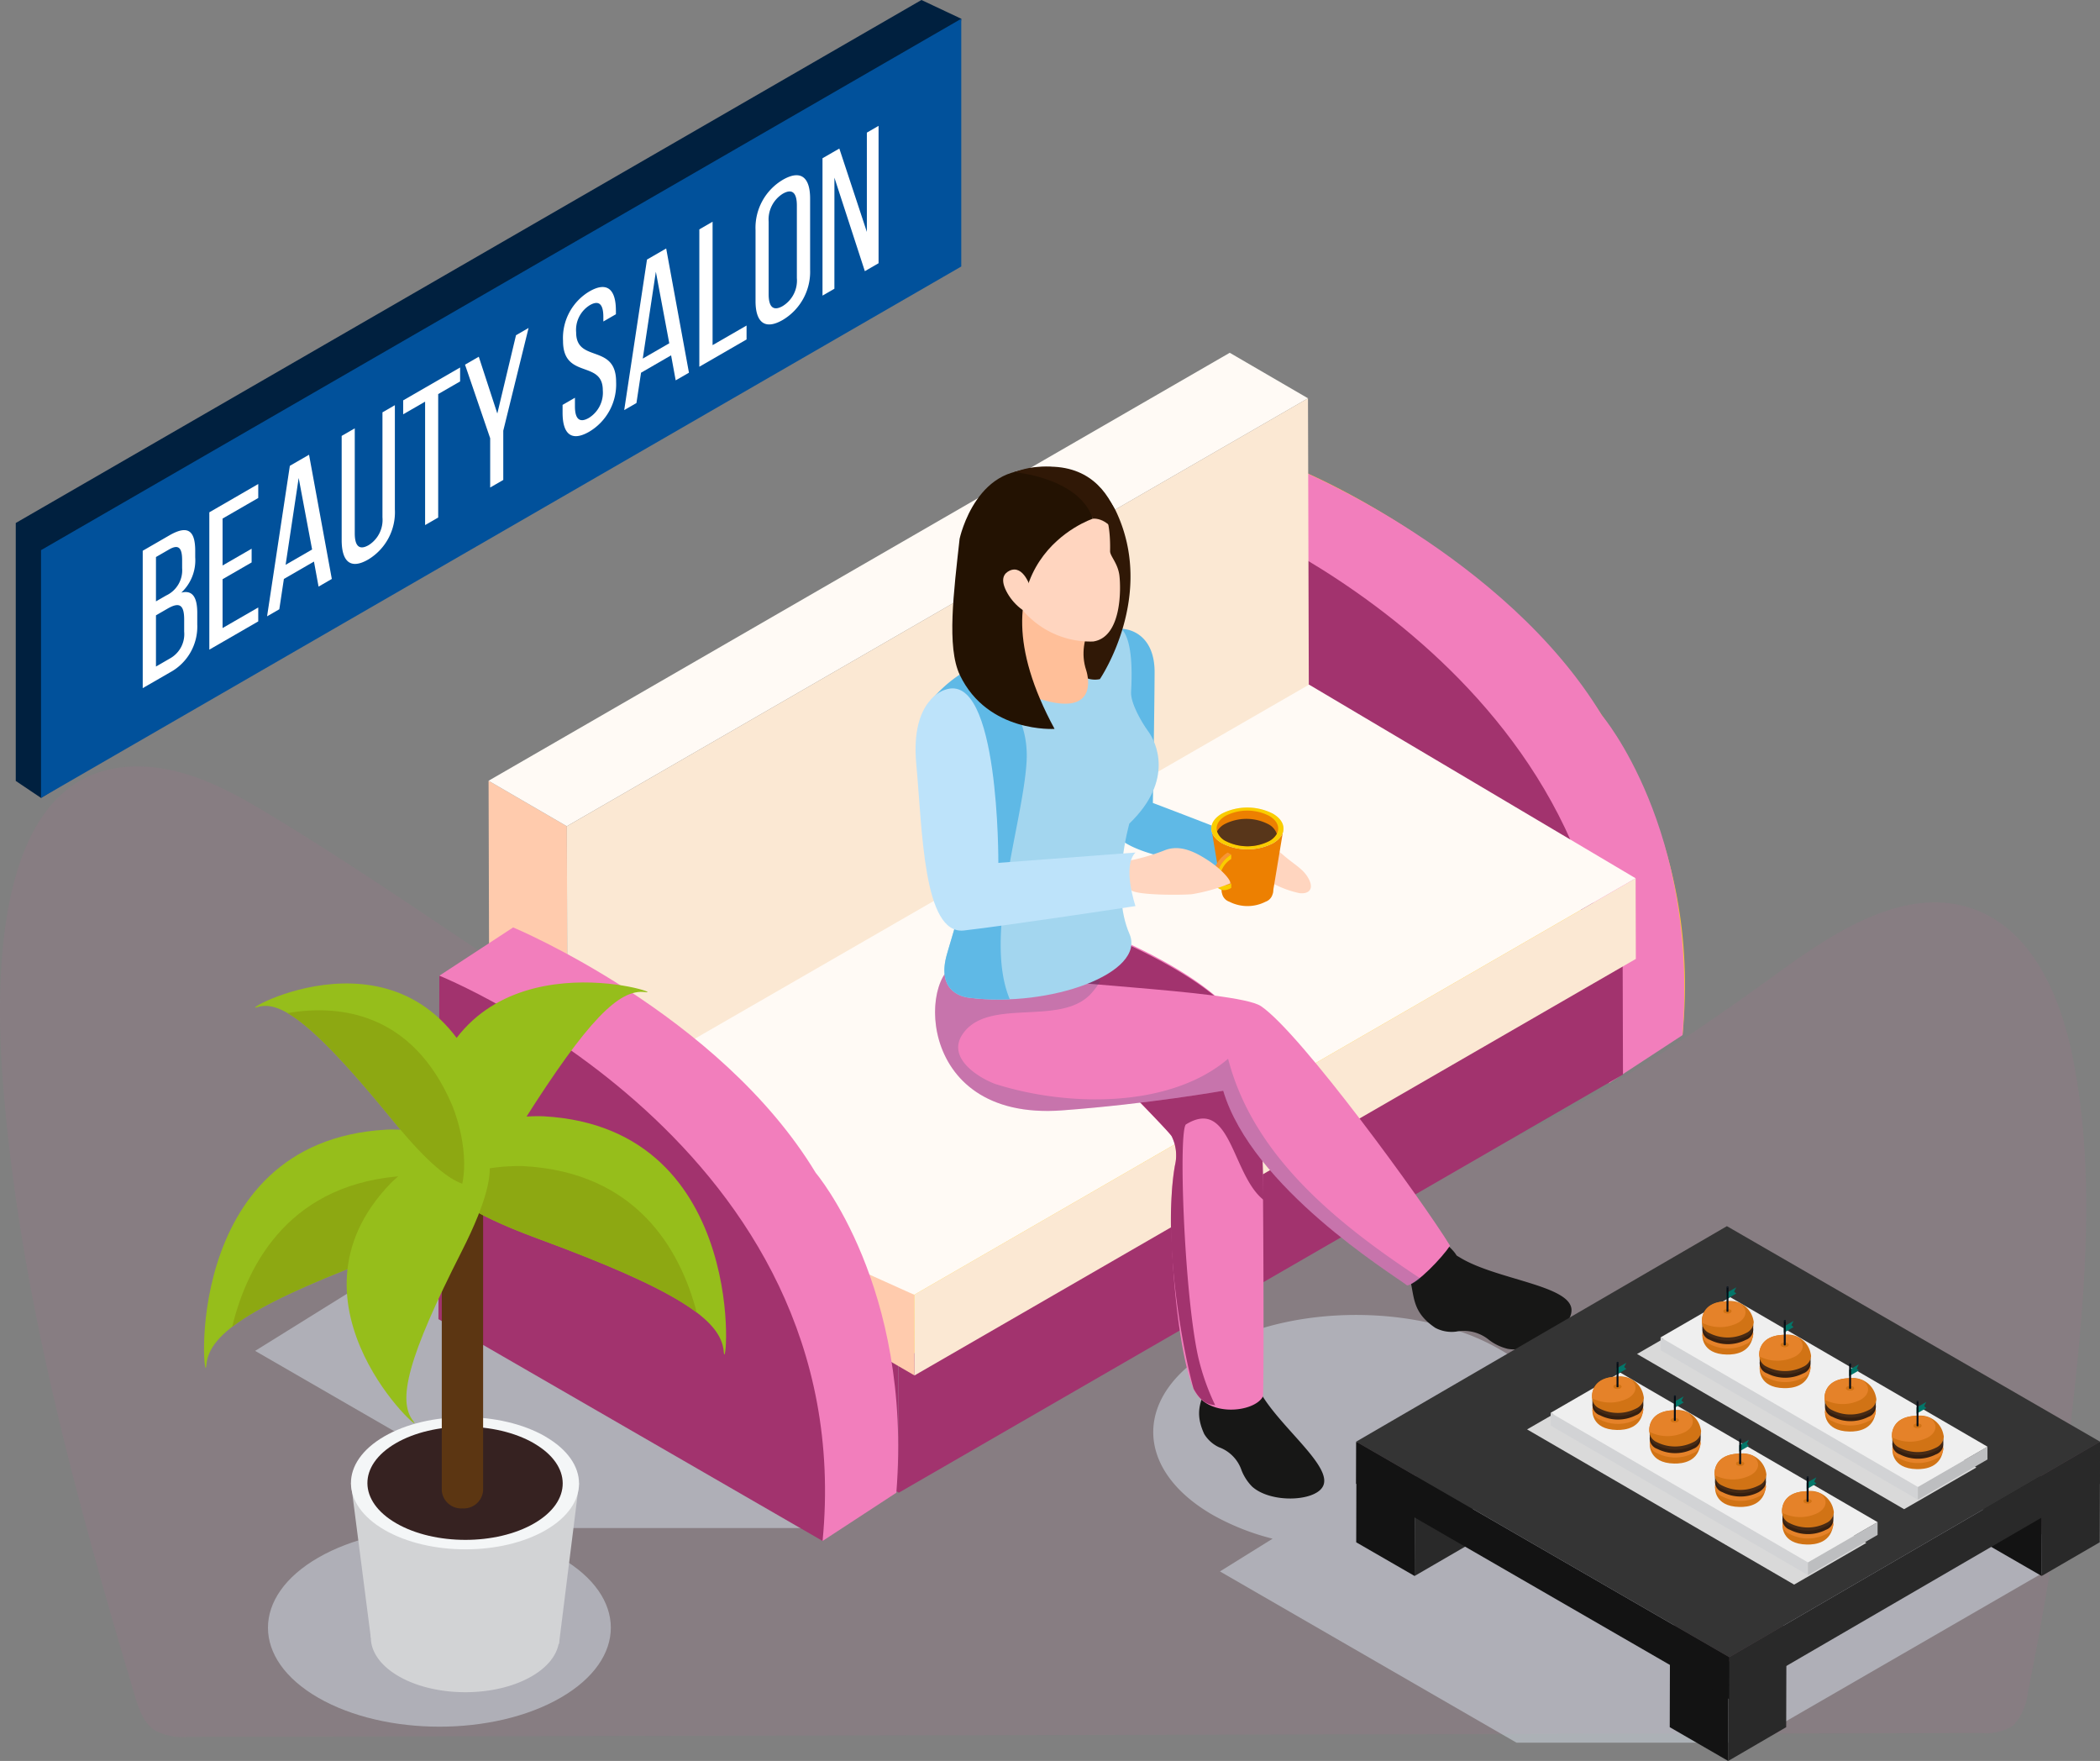 <svg xmlns="http://www.w3.org/2000/svg" xmlns:xlink="http://www.w3.org/1999/xlink" width="244.834" height="205.261" viewBox="0 0 244.834 205.261">
  <rect x="0" y="0" width="244.834" height="205.261" fill="#808080" stroke="none"/>
  <defs>
    <clipPath id="clip-path">
      <rect id="Rectangle_1969" data-name="Rectangle 1969" width="242.997" height="205.261" fill="none"/>
    </clipPath>
    <clipPath id="clip-path-3">
      <rect id="Rectangle_1956" data-name="Rectangle 1956" width="39.974" height="23.079" fill="none"/>
    </clipPath>
    <clipPath id="clip-path-4">
      <rect id="Rectangle_1957" data-name="Rectangle 1957" width="103.569" height="50.308" fill="none"/>
    </clipPath>
    <clipPath id="clip-path-5">
      <rect id="Rectangle_1958" data-name="Rectangle 1958" width="107.88" height="49.86" fill="none"/>
    </clipPath>
    <clipPath id="clip-path-7">
      <rect id="Rectangle_1964" data-name="Rectangle 1964" width="95.659" height="98.811" fill="none"/>
    </clipPath>
    <clipPath id="clip-path-9">
      <rect id="Rectangle_1960" data-name="Rectangle 1960" width="9.253" height="48.924" fill="none"/>
    </clipPath>
    <clipPath id="clip-path-10">
      <rect id="Rectangle_1961" data-name="Rectangle 1961" width="95.534" height="55.189" fill="none"/>
    </clipPath>
    <clipPath id="clip-path-11">
      <rect id="Rectangle_1962" data-name="Rectangle 1962" width="86.534" height="93.505" fill="none"/>
    </clipPath>
    <clipPath id="clip-path-12">
      <rect id="Rectangle_1965" data-name="Rectangle 1965" width="0.047" height="1.633" fill="none"/>
    </clipPath>
    <clipPath id="clip-path-13">
      <rect id="Rectangle_1966" data-name="Rectangle 1966" width="0.006" height="0.253" fill="none"/>
    </clipPath>
    <clipPath id="clip-path-14">
      <rect id="Rectangle_1967" data-name="Rectangle 1967" width="56.649" height="37.614" fill="none"/>
    </clipPath>
  </defs>
  <g id="OOps_pls_wait" transform="translate(-64.999 -265.714)">
    <path id="Path_3083" data-name="Path 3083" d="M234.788,558.724a3.062,3.062,0,0,1-.273.219,6.011,6.011,0,0,1-3.533.743l-209.049.449a6.945,6.945,0,0,1-3.869-.749c-1.343-.878-1.9-2.541-2.354-4.078C8.727,531.938,2.249,508.23.345,483.913c-.956-12.206-1.216-38.483,17.3-36.812,5.068.457,9.673,3.031,14.025,5.667C48.76,463.119,64.706,475.323,82.186,485s37.035,16.839,56.989,15.875c25.115-1.213,47.775-15,68.109-29.791,6.79-4.94,15.085-10.314,22.956-7.387,6.754,2.511,10,10.164,11.414,17.231,2.3,11.529,1.712,23.434.573,35.136a384.678,384.678,0,0,1-5.824,38.989,6.551,6.551,0,0,1-1.613,3.676" transform="translate(65 -91.966)" fill="#fc62b2" opacity="0.06"/>
    <g id="Group_8970" data-name="Group 8970" transform="translate(66.837 265.714)">
      <g id="Group_8969" data-name="Group 8969" clip-path="url(#clip-path)">
        <g id="Group_8942" data-name="Group 8942" transform="translate(0 0)">
          <g id="Group_8941" data-name="Group 8941" clip-path="url(#clip-path)">
            <g id="Group_8934" data-name="Group 8934" transform="translate(29.402 178.189)" opacity="0.5">
              <g id="Group_8933" data-name="Group 8933">
                <g id="Group_8932" data-name="Group 8932" clip-path="url(#clip-path-3)">
                  <path id="Path_2901" data-name="Path 2901" d="M49.689,97.735c7.805,4.506,7.805,11.813,0,16.321s-20.46,4.5-28.265,0-7.805-11.815,0-16.321,20.46-4.508,28.265,0" transform="translate(-15.568 -94.354)" fill="#d7e2ec"/>
                </g>
              </g>
            </g>
            <g id="Group_8937" data-name="Group 8937" transform="translate(27.909 127.81)" opacity="0.5">
              <g id="Group_8936" data-name="Group 8936">
                <g id="Group_8935" data-name="Group 8935" clip-path="url(#clip-path-4)">
                  <path id="Path_2902" data-name="Path 2902" d="M14.778,97.331l35.774,20.653H78.586l39.763-22.964V71.541L62.459,67.678Z" transform="translate(-14.778 -67.677)" fill="#d7e2ec"/>
                </g>
              </g>
            </g>
            <g id="Group_8940" data-name="Group 8940" transform="translate(132.617 153.274)" opacity="0.5">
              <g id="Group_8939" data-name="Group 8939">
                <g id="Group_8938" data-name="Group 8938" clip-path="url(#clip-path-5)">
                  <path id="Path_2903" data-name="Path 2903" d="M124.086,82.4l-9.463,5.885a17.584,17.584,0,0,0-4.032-3.124c-9.235-5.331-24.207-5.331-33.442,0s-9.235,13.977,0,19.308a28.306,28.306,0,0,0,6.989,2.774L78,111.059l34.575,19.962h27.094l38.431-22.2Z" transform="translate(-70.223 -81.161)" fill="#d7e2ec"/>
                </g>
              </g>
            </g>
          </g>
        </g>
        <path id="Path_2904" data-name="Path 2904" d="M105.592,0,0,60.961V91.028l2.944,1.979L107.29,27.9l2.944-25.714Z" transform="translate(0 0)" fill="#00203f"/>
        <path id="Path_2905" data-name="Path 2905" d="M1.559,91.979l107.29-61.943V1.157L1.559,63.1Z" transform="translate(1.385 1.028)" fill="#01519b"/>
        <g id="Group_8968" data-name="Group 8968" transform="translate(0 0)">
          <g id="Group_8967" data-name="Group 8967" clip-path="url(#clip-path)">
            <path id="Path_2906" data-name="Path 2906" d="M10.946,33.331c2.16-1.246,3.012-.55,3.012,1.805v.757a5.155,5.155,0,0,1-1.626,4.115c1.348-.342,1.864.6,1.864,2.357v1.35A6.065,6.065,0,0,1,11.026,49.3L7.838,51.139V35.125Zm-.376,7.01a3.245,3.245,0,0,0,1.862-3.2V36.2c0-1.418-.417-1.866-1.524-1.224l-1.526.88v5.169Zm.455,7.331a3.239,3.239,0,0,0,1.645-3.12v-1.42c0-1.785-.614-2.024-1.941-1.258l-1.347.778v5.97Z" transform="translate(6.964 29.073)" fill="#fff"/>
            <path id="Path_2907" data-name="Path 2907" d="M16.882,37.414v1.6l-3.388,1.955v5.694l4.16-2.4v1.624l-5.705,3.294V33.172l5.705-3.3V31.5l-4.16,2.4V39.37Z" transform="translate(10.617 26.546)" fill="#fff"/>
            <path id="Path_2908" data-name="Path 2908" d="M17.475,42.546l-.534,3.533-1.426.825L18.17,29.359l2.238-1.292,2.655,14.479-1.545.893-.536-2.918Zm.2-1.647,3.09-1.785L19.2,30.777Z" transform="translate(13.785 24.938)" fill="#fff"/>
            <path id="Path_2909" data-name="Path 2909" d="M21.646,39.945c0,1.443.5,2.024,1.624,1.375a3.474,3.474,0,0,0,1.605-3.239V25.844l1.447-.835V37.154A6.427,6.427,0,0,1,23.211,43c-2.121,1.226-3.091.161-3.091-2.264V28.588l1.526-.88Z" transform="translate(17.877 22.221)" fill="#fff"/>
            <path id="Path_2910" data-name="Path 2910" d="M26.474,41.052V26.664l-2.557,1.475V26.515l6.638-3.832v1.624L28,25.782V40.17Z" transform="translate(21.25 20.154)" fill="#fff"/>
            <path id="Path_2911" data-name="Path 2911" d="M30.668,33.1l-2.933-8.58,1.605-.925L31.5,30.217l2.179-9.127,1.465-.848-2.95,11.975v5.741l-1.526.882Z" transform="translate(24.643 17.986)" fill="#fff"/>
            <path id="Path_2912" data-name="Path 2912" d="M39.977,20.452v.434l-1.465.846v-.527c0-1.441-.476-2.013-1.584-1.373a3.387,3.387,0,0,0-1.586,3.178C35.34,26.6,40,24.261,40,28.765a6.418,6.418,0,0,1-3.133,5.813c-2.119,1.222-3.108.215-3.108-2.208v-.918L35.2,30.62v1c0,1.443.514,1.99,1.624,1.35a3.465,3.465,0,0,0,1.624-3.226c0-3.567-4.636-1.235-4.636-5.741a6.317,6.317,0,0,1,3.071-5.775c2.1-1.212,3.091-.206,3.091,2.219" transform="translate(29.993 15.743)" fill="#fff"/>
            <path id="Path_2913" data-name="Path 2913" d="M39.525,29.818l-.536,3.533-1.426.823,2.655-17.544,2.238-1.294,2.655,14.481-1.547.891-.534-2.916Zm.2-1.647,3.091-1.785-1.564-8.338Z" transform="translate(33.375 13.627)" fill="#fff"/>
            <path id="Path_2914" data-name="Path 2914" d="M42.2,30.59V14.578l1.545-.893V28.073l3.962-2.287V27.41Z" transform="translate(37.495 12.159)" fill="#fff"/>
            <path id="Path_2915" data-name="Path 2915" d="M45.67,17.207a6.5,6.5,0,0,1,3.171-5.854c2.14-1.237,3.192-.264,3.192,2.183v8.281a6.534,6.534,0,0,1-3.192,5.868c-2.119,1.224-3.171.229-3.171-2.2ZM47.2,24.7c0,1.464.534,2,1.643,1.362a3.486,3.486,0,0,0,1.645-3.26V14.336c0-1.441-.516-2.013-1.645-1.362A3.54,3.54,0,0,0,47.2,16.236Z" transform="translate(40.578 9.61)" fill="#fff"/>
            <path id="Path_2916" data-name="Path 2916" d="M51.19,26.755l-1.386.8V11.543l1.962-1.131,3.209,9.72V8.557l1.365-.789V23.782l-1.6.925-3.547-10.9Z" transform="translate(44.252 6.902)" fill="#fff"/>
            <path id="Path_2917" data-name="Path 2917" d="M79.293,29s49.122,19.743,44.68,65.892L79.18,69.033Z" transform="translate(70.353 25.769)" fill="#ffc729"/>
            <path id="Path_2918" data-name="Path 2918" d="M74.687,34.625,83.285,29s24.035,10.011,35.277,28.607c0,0,11.293,13.246,9.4,37.285l-8.6,5.622Z" transform="translate(66.36 25.768)" fill="#f27ebc"/>
            <path id="Path_2919" data-name="Path 2919" d="M74.742,31.979s49.12,19.743,44.68,65.89l-44.8-25.858Z" transform="translate(66.305 28.414)" fill="#a2336e"/>
            <g id="Group_8957" data-name="Group 8957" transform="translate(55.123 41.121)">
              <g id="Group_8956" data-name="Group 8956">
                <g id="Group_8955" data-name="Group 8955" clip-path="url(#clip-path-7)">
                  <g id="Group_8954" data-name="Group 8954" style="isolation: isolate">
                    <g id="Group_8953" data-name="Group 8953">
                      <g id="Group_8952" data-name="Group 8952" clip-path="url(#clip-path-7)">
                        <g id="Group_8945" data-name="Group 8945" transform="translate(0 49.887)">
                          <g id="Group_8944" data-name="Group 8944">
                            <g id="Group_8943" data-name="Group 8943" clip-path="url(#clip-path-9)">
                              <path id="Path_2920" data-name="Path 2920" d="M38.314,53.493l-9.125-5.3.125,43.625,9.127,5.3Z" transform="translate(-29.188 -48.19)" fill="#ffcbad"/>
                            </g>
                          </g>
                        </g>
                        <g id="Group_8948" data-name="Group 8948">
                          <g id="Group_8947" data-name="Group 8947">
                            <g id="Group_8946" data-name="Group 8946" clip-path="url(#clip-path-10)">
                              <path id="Path_2921" data-name="Path 2921" d="M124.723,27.08,115.6,21.774,29.188,71.661l9.125,5.3Z" transform="translate(-29.189 -21.774)" fill="#fffaf5"/>
                            </g>
                          </g>
                        </g>
                        <g id="Group_8951" data-name="Group 8951" transform="translate(9.125 5.306)">
                          <g id="Group_8950" data-name="Group 8950">
                            <g id="Group_8949" data-name="Group 8949" clip-path="url(#clip-path-11)">
                              <path id="Path_2922" data-name="Path 2922" d="M34.021,74.467l.127,43.623,86.407-49.883-.125-43.623Z" transform="translate(-34.021 -24.584)" fill="#fbe8d3"/>
                            </g>
                          </g>
                        </g>
                      </g>
                    </g>
                  </g>
                </g>
              </g>
            </g>
            <path id="Path_2923" data-name="Path 2923" d="M29.57,69.593l.043,15.214,47.067,27.351-.045-15.212Z" transform="translate(26.274 61.835)" fill="#a2336e"/>
            <path id="Path_2924" data-name="Path 2924" d="M54.492,107.012l.045,15.212L138.964,73.48l-.042-15.214Z" transform="translate(48.417 51.77)" fill="#a2336e"/>
            <path id="Path_2925" data-name="Path 2925" d="M29.577,98.809,76.629,120.88l84.43-48.746L125.028,42.658Z" transform="translate(26.28 37.902)" fill="#ffc729"/>
            <path id="Path_2926" data-name="Path 2926" d="M30.647,65.493l.023,9.4,46.88,27.242-.026-9.4Z" transform="translate(27.23 58.191)" fill="#ffcbad"/>
            <path id="Path_2927" data-name="Path 2927" d="M55.469,102.762l.026,9.4,84.1-48.55-.025-9.4Z" transform="translate(49.285 48.165)" fill="#fbe8d3"/>
            <path id="Path_2928" data-name="Path 2928" d="M32.479,93.808l43.415,19.573,84.1-48.554-38.069-22.57Z" transform="translate(28.858 37.546)" fill="#fffaf5"/>
            <path id="Path_2929" data-name="Path 2929" d="M26.152,62.869l8.6-5.626S58.787,67.258,70.03,85.85c0,0,11.291,13.25,9.4,37.287l-8.6,5.622Z" transform="translate(23.236 50.861)" fill="#f27ebc"/>
            <path id="Path_2930" data-name="Path 2930" d="M26.2,60.222s49.122,19.743,44.682,65.89L26.093,100.255Z" transform="translate(23.184 53.508)" fill="#a2336e"/>
            <path id="Path_2931" data-name="Path 2931" d="M76.2,52.2s3.178-.23,4.578,1.01,2.482,1.7,3.093,2.912c.627,1.216-.079,1.764-1.139,1.617A12.053,12.053,0,0,1,78.3,55.762a4.26,4.26,0,0,0-2.4-1.037,1.435,1.435,0,0,1,.3-2.529" transform="translate(66.89 46.363)" fill="#ffd5bf"/>
            <path id="Path_2932" data-name="Path 2932" d="M69.838,38.811c1.545-.034,4.053,1.05,4.04,5.069s-.2,15.231-.2,15.231,10.736,4.06,11.926,4.708A2.454,2.454,0,0,0,84.017,66.8S71.674,65.929,69.4,62.837s-5.9-23.9.438-24.026" transform="translate(58.896 34.484)" fill="#5fb9e6"/>
            <path id="Path_2933" data-name="Path 2933" d="M79.811,89.136c.1-2.395.325-4.874.61-7.382l-7.278-.223c.436,1.583.878,3.152,1.237,4.616.259,3.7-2.5,4.716-.729,8.564a3.963,3.963,0,0,0,1.73,1.547,4.334,4.334,0,0,1,2.625,2.695,5.662,5.662,0,0,0,1.229,1.889c2.14,1.926,7.125,1.749,8.189.085,1.535-2.34-5.36-7.256-7.465-11.5a2.68,2.68,0,0,1-.147-.287" transform="translate(64.908 72.441)" fill="#171716"/>
            <path id="Path_2934" data-name="Path 2934" d="M88.461,77.464c.478-.285.491-.786,1.186-1.375.463.891,1.856,1.794,2.323,2.648.115.072.219.14.3.181,4.249,2.668,13.2,3.284,13.1,6.247-.042,2.1-4.442,5-7.443,4.455A5.942,5.942,0,0,1,95.779,88.6a4.651,4.651,0,0,0-3.86-.988,4.1,4.1,0,0,1-2.417-.432c-3.656-2.446-1.877-4.836-3.955-7.937,1.012-.61,1.99-1.241,2.914-1.775" transform="translate(76.01 67.606)" fill="#171716"/>
            <path id="Path_2935" data-name="Path 2935" d="M89.5,81.549a24.258,24.258,0,0,0-2.557-13.473C84.125,62.732,72.4,57.873,72.28,57.869s-10.16,4.549-9.4,6.249c.429.959,15.75,16.215,16.052,16.929a4.78,4.78,0,0,1,.376,3.365c-1.124,5.446.125,21.41,2.164,26.046,1.5,3.4,7.072,2.784,8.085.923.164-.323.053-26.148-.066-29.833,0-.008.119,3.684,0,0" transform="translate(55.837 51.417)" fill="#f27ebc"/>
            <g id="Group_8960" data-name="Group 8960" transform="translate(146.271 132.999)" opacity="0.3" style="mix-blend-mode: multiply;isolation: isolate">
              <g id="Group_8959" data-name="Group 8959">
                <g id="Group_8958" data-name="Group 8958" clip-path="url(#clip-path-12)">
                  <path id="Path_2936" data-name="Path 2936" d="M77.459,70.678c0-.1,0-.178-.006-.253.091,3.069.028,1.01.006.253" transform="translate(-77.453 -70.426)" fill="#123f5d"/>
                </g>
              </g>
            </g>
            <g id="Group_8963" data-name="Group 8963" transform="translate(146.271 132.999)" opacity="0.3" style="mix-blend-mode: multiply;isolation: isolate">
              <g id="Group_8962" data-name="Group 8962">
                <g id="Group_8961" data-name="Group 8961" clip-path="url(#clip-path-13)">
                  <path id="Path_2937" data-name="Path 2937" d="M77.459,70.678c0-.155-.006-.253-.006-.253,0,.076,0,.153.006.253" transform="translate(-77.453 -70.426)" fill="#123f5d"/>
                </g>
              </g>
            </g>
            <path id="Path_2938" data-name="Path 2938" d="M71.081,57.669c.108,0,13.046,5.241,15.86,10.587,3.558,6.761,1.928,11.777,1.928,11.777h0c.721.9.7,5.6.763,8.581-3.681-2.916-3.786-11.977-9-8.81-.946.287-.268,19.6,1.384,27.1A27.2,27.2,0,0,0,84,112.551c-.84-.079-1.671-.355-2.516-1.915-1.1-3.89-3.713-16.965-2.164-26.046a5.077,5.077,0,0,0-.376-3.363c-.3-.714-15.624-15.969-16.052-16.931-.765-1.7,8.066-6.627,8.194-6.627" transform="translate(55.834 51.24)" fill="#a2336e"/>
            <path id="Path_2939" data-name="Path 2939" d="M71.531,76.636C81.54,75.9,90.35,74.347,90.35,74.347c3.362,11.291,19.508,21.231,21.444,22.687,1.15-.151,4.089-3.248,5-4.627-3.078-5.042-17.4-24.792-22.048-27.924-2.918-1.953-28.275-2.627-28.28-3.873,0-.5-6.062-1.182-6.493-1.19-5.033-.026-6.134,18.506,11.56,17.216" transform="translate(50.425 52.795)" fill="#f27ebc"/>
            <g id="Group_8966" data-name="Group 8966" transform="translate(107.177 112.215)" opacity="0.2" style="mix-blend-mode: multiply;isolation: isolate">
              <g id="Group_8965" data-name="Group 8965">
                <g id="Group_8964" data-name="Group 8964" clip-path="url(#clip-path-14)">
                  <path id="Path_2940" data-name="Path 2940" d="M59.972,59.42c.432.008,6.491.686,6.495,1.19s4.285.687,9.582.867a7.7,7.7,0,0,1-1.084,1.518c-3.533,3.939-12.039.383-15,4.755-1.909,2.814,1.957,5.127,3.809,5.807,8.631,2.738,20.451,2.772,27.146-2.939,2.933,11.388,12.8,19.284,22.481,25.652a5.254,5.254,0,0,1-1.607.763c-1.936-1.456-18.083-11.4-21.446-22.687,0,0-8.808,1.552-18.817,2.289-17.693,1.29-16.592-17.242-11.56-17.216" transform="translate(-56.752 -59.419)" fill="#1a4b6c"/>
                </g>
              </g>
            </g>
            <path id="Path_2941" data-name="Path 2941" d="M56.451,47.811s4.47-7.241,21.45-9.161c0,0,2.736-1.044,2.227,7.7-.072,1.262,1.173,3.465,2.025,4.627s3.076,5.618-2.227,10.715c0,0-2.219,7.741.011,12.851,1.994,4.574-9.267,8.644-18.7,7.448-1.165-.144-3.734-.986-2.593-5.018S62.4,65.9,60.721,58.359s-5.65-6.78-4.27-10.547" transform="translate(49.903 34.307)" fill="#a3d6ef"/>
            <path id="Path_2942" data-name="Path 2942" d="M56.451,45.495c-1.381,3.768,2.578,3,4.27,10.547s-.946,14.579-2.075,18.613,1.428,4.874,2.593,5.018a28.031,28.031,0,0,0,4.748.181c-3.1-7.363,1.53-20.436,1.96-27.708.444-7.709-6.457-10.927-6.457-10.927a15.028,15.028,0,0,0-5.039,4.276" transform="translate(49.903 36.624)" fill="#5fb9e6"/>
            <path id="Path_2943" data-name="Path 2943" d="M71.382,33.7s-1.356,8.719-2.125,17.034A2.773,2.773,0,0,0,72.6,53.574s6.614-9.694,1.839-19.65a9.4,9.4,0,0,0-13.9-3.311Z" transform="translate(53.794 25.587)" fill="#301806"/>
            <path id="Path_2944" data-name="Path 2944" d="M72.743,39.942s-3.125,3.441-1.843,7.3c.342,1.054,1.165,5.378-5.278,3.407,0,0-6.653-3.635-4.553-5.615,1.39-1.316,2.77-3.241,1.014-10.289Z" transform="translate(53.895 30.87)" fill="#ffbf99"/>
            <path id="Path_2945" data-name="Path 2945" d="M61.046,44.667a1.057,1.057,0,0,0-.364.669,12.208,12.208,0,0,0,10.585-2.787l-7.834-7.4s-.41.255-1.044.7c1.214,5.854-.053,7.594-1.343,8.814" transform="translate(53.917 31.234)" fill="#ffbf99"/>
            <path id="Path_2946" data-name="Path 2946" d="M71.828,31.471s1.736.667,1.626,5.854c-.015.574.878,1.364,1.08,2.793.189,1.454.325,7.241-3.048,7.745a10.338,10.338,0,0,1-10.2-7.246c-1.817-5.888,3.39-13.231,10.542-9.146" transform="translate(54.13 26.912)" fill="#ffd5bf"/>
            <path id="Path_2947" data-name="Path 2947" d="M74.194,34.678s-15.046,4.989-4.455,24.5c0,0-7.786.517-11.042-6.276-1.556-3.258-.708-9.724-.028-15.888,0,0,2.015-9.456,9.935-7.8,0,0,5.2,2.176,5.59,5.462" transform="translate(51.372 25.785)" fill="#231202"/>
            <path id="Path_2948" data-name="Path 2948" d="M70.818,34.872s2.621-.414,3.741,4.412c0,0,0-13.541-12.942-9.841,0,0,7.62.606,9.2,5.429" transform="translate(54.748 25.591)" fill="#301806"/>
            <path id="Path_2949" data-name="Path 2949" d="M64.186,37.376s-.825-2.9-2.506-2.077c-.529.266-1.116.848-.37,2.344s2.338,2.9,3.645,2.776Z" transform="translate(54.161 31.234)" fill="#ffd5bf"/>
            <path id="Path_2950" data-name="Path 2950" d="M79.542,54.6a1.292,1.292,0,0,1,.015,2.444,4.651,4.651,0,0,1-4.221,0,1.291,1.291,0,0,1-.013-2.444,4.653,4.653,0,0,1,4.219,0" transform="translate(66.155 48.064)" fill="#ed8001"/>
            <path id="Path_2951" data-name="Path 2951" d="M73.81,51.133l1.273,7.645h5.87l1.269-7.645Z" transform="translate(65.581 45.433)" fill="#ed8001"/>
            <path id="Path_2952" data-name="Path 2952" d="M80.983,50.557c1.645.95,1.654,2.493.021,3.445a6.561,6.561,0,0,1-5.953,0c-1.649-.952-1.66-2.493-.019-3.445a6.557,6.557,0,0,1,5.951,0" transform="translate(65.579 44.286)" fill="#e6e6e6"/>
            <path id="Path_2953" data-name="Path 2953" d="M80.983,50.557c1.645.95,1.654,2.493.021,3.445a6.561,6.561,0,0,1-5.953,0c-1.649-.952-1.66-2.493-.019-3.445a6.557,6.557,0,0,1,5.951,0" transform="translate(65.579 44.286)" fill="#facd00"/>
            <path id="Path_2954" data-name="Path 2954" d="M80.253,50.641c1.405.812,1.415,2.128.019,2.939a5.6,5.6,0,0,1-5.078,0c-1.405-.812-1.411-2.128-.017-2.94a5.6,5.6,0,0,1,5.076,0" transform="translate(65.871 44.455)" fill="#ed8001"/>
            <path id="Path_2955" data-name="Path 2955" d="M75.169,53.13a5.588,5.588,0,0,0,5.076,0,2.228,2.228,0,0,0,.88-.846,2.016,2.016,0,0,0-1.007-1.129,5.562,5.562,0,0,0-5.073,0,2.2,2.2,0,0,0-.882.846,2.022,2.022,0,0,0,1,1.131" transform="translate(65.896 44.906)" fill="#58361a"/>
            <path id="Path_2956" data-name="Path 2956" d="M75.487,54.736l.021-.011a1.039,1.039,0,0,0,.178-.089l-.4-.23c-.06.034-.121.062-.176.087a.28.28,0,0,1-.055.023.873.873,0,0,1-.1.034l-.059.017-.06.011-.068.013-.045,0c-.023,0-.051,0-.076,0h-.03a.811.811,0,0,1-.1-.011l-.019,0a.755.755,0,0,1-.077-.023l-.021-.008a.541.541,0,0,1-.089-.042l.4.232.009.006c.019.011.042.021.062.032l.017,0,.025.011.026.009.047.009.021.006.009,0a.509.509,0,0,1,.077.009H75.1l.028-.006.047,0,.026,0,.036-.009c.021,0,.042-.008.062-.013l.025-.006c.013,0,.023-.009.034-.011.032-.009.064-.021.1-.034l.032-.011" transform="translate(66.027 48.34)" fill="#f79534"/>
            <path id="Path_2957" data-name="Path 2957" d="M74.27,55.842c0-.059,0-.119.006-.183l0-.055c.006-.038.009-.079.017-.117l.017-.121c.009-.036.015-.072.025-.11s.015-.053.019-.079c.013-.043.025-.087.038-.132l.019-.06c.023-.062.045-.127.064-.189l.015-.028c.019-.055.045-.11.068-.164a.177.177,0,0,1,.026-.049c.026-.059.053-.117.083-.174l.009-.015c.032-.06.068-.123.1-.183a.4.4,0,0,1,.032-.053c.026-.043.055-.085.083-.13a.56.56,0,0,1,.042-.059l.093-.13.036-.049c.028-.04.06-.074.093-.111a.626.626,0,0,1,.057-.072l.042-.045c.047-.051.1-.1.147-.157l.089-.089c.021-.017.043-.036.06-.053.034-.032.072-.064.11-.094l.06-.047c.036-.032.079-.062.121-.093l.047-.034c.062-.042.123-.077.181-.115l-.4-.23c-.06.036-.117.072-.179.113l-.047.034c-.04.03-.083.059-.121.091-.023.017-.042.034-.062.049-.032.03-.07.062-.1.093s-.043.038-.062.057-.043.04-.064.06L75,53.143c-.051.051-.1.106-.151.161-.006.011-.021.021-.03.032l-.006.009a1.812,1.812,0,0,1-.142.17l-.008.011c-.015.017-.028.036-.043.057s-.045.062-.068.094a.1.1,0,0,0-.021.032c-.011.019-.026.038-.036.053s-.034.047-.049.072-.025.043-.04.066a.33.33,0,0,0-.03.051l-.019.032a1.647,1.647,0,0,0-.085.147v0l0,.008a1.278,1.278,0,0,0-.068.134c-.009.015-.015.032-.025.045a.3.3,0,0,1-.023.053.219.219,0,0,0-.019.049c-.019.038-.032.074-.049.111l-.011.032,0,.006c-.017.051-.04.1-.055.157l-.009.025c-.008.021-.011.038-.017.057a.533.533,0,0,1-.026.083l-.011.055a.541.541,0,0,0-.019.079.429.429,0,0,0-.013.053l-.009.053c-.008.04-.015.083-.021.121a.249.249,0,0,1-.011.051c0,.023,0,.043,0,.066l-.006.059c-.006.06-.009.123-.009.183a1.135,1.135,0,0,0,.489,1.044l.4.232a1.132,1.132,0,0,1-.483-1.046" transform="translate(65.631 46.754)" fill="#f79534"/>
            <path id="Path_2958" data-name="Path 2958" d="M75.884,52.742v.521a2.826,2.826,0,0,0-1.322,2.193c0,.788.6,1.082,1.33.659l0,.523c-1,.576-1.813.172-1.813-.9a3.841,3.841,0,0,1,1.8-2.991" transform="translate(65.821 46.862)" fill="#facd00"/>
            <path id="Path_2959" data-name="Path 2959" d="M68.693,53.876a24.855,24.855,0,0,0,4.355-1.233c1.8-.771,3.592.087,5.243,1.184S81,56.244,80.77,56.463a20.385,20.385,0,0,1-4.444,1.256c-1.11.113-7.025.159-7.156-.589s-1.25-1.983-.478-3.254" transform="translate(60.795 46.512)" fill="#ffd5bf"/>
            <path id="Path_2960" data-name="Path 2960" d="M58.984,42.653s-4.06,1.058-3.352,8.636.791,19.95,5.55,19.42,20.007-2.844,20.007-2.844-1.586-4.657,0-6.243L65.2,62.83s.132-22.468-6.213-20.177" transform="translate(49.356 37.752)" fill="#bde3fa"/>
            <path id="Path_2961" data-name="Path 2961" d="M40.643,99.574c4.3,2.483,4.327,6.506.042,9-4.266,2.478-11.218,2.478-15.514,0-4.313-2.495-4.334-6.517-.062-9a17.128,17.128,0,0,1,15.535,0" transform="translate(19.476 86.818)" fill="#d2d3d5"/>
            <path id="Path_2962" data-name="Path 2962" d="M20.693,91.55l2.317,18,21.935.737L47.287,91.55Z" transform="translate(18.386 81.344)" fill="#d2d3d5"/>
            <path id="Path_2963" data-name="Path 2963" d="M43.361,89.732c5.2,3.008,5.237,7.881.06,10.889s-13.594,3-18.8,0c-5.216-3.012-5.243-7.885-.066-10.9s13.59-3,18.8,0" transform="translate(18.388 77.723)" fill="#f4f6f7"/>
            <path id="Path_2964" data-name="Path 2964" d="M41.119,89.994c4.461,2.574,4.489,6.746.053,9.325s-11.643,2.576-16.1,0-4.487-6.753-.051-9.331,11.641-2.572,16.1,0" transform="translate(19.286 78.241)" fill="#362221"/>
            <path id="Path_2965" data-name="Path 2965" d="M31.119,110.74a2.264,2.264,0,0,1-2.412,2.079A2.263,2.263,0,0,1,26.3,110.74V72.994a2.262,2.262,0,0,1,2.406-2.083,2.263,2.263,0,0,1,2.412,2.083Z" transform="translate(23.369 63.005)" fill="#5c3612"/>
            <path id="Path_2966" data-name="Path 2966" d="M45.323,74.305s4.529,3.683-11.618,9.637S12.178,93.407,11.9,97.171,8.5,71.108,32.855,69.733c0,0,8.5-.521,12.468,4.572" transform="translate(10.322 61.945)" fill="#96be1b"/>
            <path id="Path_2967" data-name="Path 2967" d="M43.633,74.959c-4.251-2.731-10.011-2.38-10.011-2.38-13.31.746-18.411,9.986-20.262,17.607,3.127-2.429,8.953-5.15,18.8-8.774,7.165-2.644,10.247-4.836,11.476-6.453" transform="translate(11.871 64.475)" fill="#8da812"/>
            <path id="Path_2968" data-name="Path 2968" d="M26.283,73.486S21.753,77.165,37.9,83.114s21.527,9.465,21.807,13.231,3.4-26.06-20.959-27.436c0,0-8.5-.523-12.464,4.578" transform="translate(22.833 61.212)" fill="#96be1b"/>
            <path id="Path_2969" data-name="Path 2969" d="M37.451,80.377c9.709,3.579,15.5,6.276,18.66,8.676-1.956-7.507-7.137-16.334-20.124-17.068,0,0-5.558-.338-9.784,2.223,1.367,1.592,4.5,3.683,11.248,6.17" transform="translate(23.282 63.946)" fill="#8da812"/>
            <path id="Path_2970" data-name="Path 2970" d="M27.29,84.156s2.128,4.179,9.533-7.492S47.9,61.355,50.91,61.765s-19.9-7.08-25.1,11.828c0,0-1.856,6.583,1.479,10.562" transform="translate(22.476 53.88)" fill="#96be1b"/>
            <path id="Path_2971" data-name="Path 2971" d="M35.423,70.9s4.7-.312-1.586,12.06-7.533,17.4-5.635,19.784S11.894,89.2,25.541,75.034c0,0,4.735-4.972,9.883-4.132" transform="translate(18.15 62.912)" fill="#96be1b"/>
            <path id="Path_2972" data-name="Path 2972" d="M41.358,83.185S40.065,87.983,31,76.866s-13.186-14.341-15.967-13.4,17.676-10.91,25.9,8.255c0,0,2.9,6.674.425,11.46" transform="translate(13.129 53.938)" fill="#96be1b"/>
            <path id="Path_2973" data-name="Path 2973" d="M37.151,82.571c.888-4.391-1.2-9.193-1.2-9.193C31.327,62.6,22.834,61.637,16.778,62.683c2.706,1.56,6.515,5.443,12.443,12.715,3.924,4.819,6.393,6.642,7.93,7.173" transform="translate(14.907 55.406)" fill="#8da812"/>
            <path id="Path_2974" data-name="Path 2974" d="M112.513,100.466l-.032,11.594L105.715,116l.032-11.6Z" transform="translate(93.929 89.266)" fill="#292929"/>
            <path id="Path_2975" data-name="Path 2975" d="M108.95,104.395l-.032,11.6-6.81-3.936.032-11.594Z" transform="translate(90.725 89.266)" fill="#131313"/>
            <path id="Path_2976" data-name="Path 2976" d="M115.7,102.318l-6.767,3.928-6.81-3.928,6.77-3.936Z" transform="translate(90.74 87.414)" fill="#533f48"/>
            <path id="Path_2977" data-name="Path 2977" d="M93.161,89.051l-.036,11.6-6.768,3.928.036-11.594Z" transform="translate(76.729 79.123)" fill="#292929"/>
            <path id="Path_2978" data-name="Path 2978" d="M89.6,92.987l-.036,11.594-6.81-3.928.03-11.6Z" transform="translate(73.525 79.123)" fill="#131313"/>
            <path id="Path_2979" data-name="Path 2979" d="M96.351,90.9l-6.768,3.936L82.767,90.9l6.77-3.93Z" transform="translate(73.54 77.274)" fill="#533f48"/>
            <path id="Path_2980" data-name="Path 2980" d="M131.87,89.051l-.034,11.6-6.767,3.928.034-11.594Z" transform="translate(111.126 79.123)" fill="#292929"/>
            <path id="Path_2981" data-name="Path 2981" d="M128.308,92.987l-.034,11.594-6.81-3.928.032-11.6Z" transform="translate(107.922 79.123)" fill="#131313"/>
            <path id="Path_2982" data-name="Path 2982" d="M135.058,90.9l-6.767,3.936-6.81-3.936,6.768-3.93Z" transform="translate(107.938 77.274)" fill="#533f48"/>
            <path id="Path_2983" data-name="Path 2983" d="M149.011,88.982l-.009,4.9L105.779,119l.011-4.9Z" transform="translate(93.986 79.062)" fill="#292929"/>
            <path id="Path_2984" data-name="Path 2984" d="M126.257,114.1l-.011,4.9-43.5-25.117.013-4.9Z" transform="translate(73.519 79.062)" fill="#131313"/>
            <path id="Path_2985" data-name="Path 2985" d="M169.471,100.8l-43.221,25.117L82.751,100.8l43.221-25.119Z" transform="translate(73.525 67.244)" fill="#343434"/>
            <path id="Path_2986" data-name="Path 2986" d="M100.09,85.858l31.136,18.092,8.425-4.861L108.518,81Z" transform="translate(88.931 71.967)" fill="#d9d9d9"/>
            <path id="Path_2987" data-name="Path 2987" d="M101.543,82.546l0,1.488,30,17.435,0-1.494Z" transform="translate(90.222 73.344)" fill="#d2d3d5"/>
            <path id="Path_2988" data-name="Path 2988" d="M117.427,93.981l0,1.492,8.115-4.689,0-1.49Z" transform="translate(104.335 79.339)" fill="#bdbec0"/>
            <path id="Path_2989" data-name="Path 2989" d="M101.543,84.751l30,17.429,8.115-4.687L109.662,80.065Z" transform="translate(90.222 71.139)" fill="#efefef"/>
            <path id="Path_2990" data-name="Path 2990" d="M104.124,82.409s-.212,2.283,2.854,2.34c.98.019,2.878-.2,3.08-2.427Z" transform="translate(92.513 73.144)" fill="#d17315"/>
            <path id="Path_2991" data-name="Path 2991" d="M109.181,81.916a1.286,1.286,0,0,1,.015,2.434,4.633,4.633,0,0,1-4.2,0,1.285,1.285,0,0,1-.017-2.431,4.614,4.614,0,0,1,4.2,0" transform="translate(92.513 72.334)" fill="#e58229"/>
            <path id="Path_2992" data-name="Path 2992" d="M109.181,81.648a1.284,1.284,0,0,1,.015,2.432,4.633,4.633,0,0,1-4.2,0,1.286,1.286,0,0,1-.017-2.432,4.637,4.637,0,0,1,4.2,0" transform="translate(92.513 72.098)" fill="#351f10"/>
            <path id="Path_2993" data-name="Path 2993" d="M109.181,81.433a1.284,1.284,0,0,1,.015,2.432,4.621,4.621,0,0,1-4.2,0,1.286,1.286,0,0,1-.017-2.432,4.637,4.637,0,0,1,4.2,0" transform="translate(92.513 71.907)" fill="#462a15"/>
            <path id="Path_2994" data-name="Path 2994" d="M110.138,82.79h0a1.018,1.018,0,0,0-.043-.287,2.745,2.745,0,0,0-3.1-2.185c-3.118.055-2.9,2.389-2.9,2.389h0a1.44,1.44,0,0,0,.867,1.32,4.692,4.692,0,0,0,4.274,0,1.518,1.518,0,0,0,.9-1.237" transform="translate(92.488 71.363)" fill="#d17315"/>
            <path id="Path_2995" data-name="Path 2995" d="M107,80.318c-3.118.053-2.9,2.389-2.9,2.389h0a1.119,1.119,0,0,0,0,.113l.013,0a4.608,4.608,0,0,0,4.2.006c1.073-.627,1.141-1.605.223-2.278A4.262,4.262,0,0,0,107,80.318" transform="translate(92.488 71.363)" fill="#e58229"/>
            <path id="Path_2996" data-name="Path 2996" d="M106.215,81.246a.2.2,0,0,0,0-.38.713.713,0,0,0-.653,0,.2.2,0,0,0,0,.38.732.732,0,0,0,.657,0" transform="translate(93.671 71.78)" fill="#d17315"/>
            <path id="Path_2997" data-name="Path 2997" d="M106.747,79.459l-.251.5.253.215-1.129.657-.006-.72Z" transform="translate(93.839 70.6)" fill="#037669"/>
            <path id="Path_2998" data-name="Path 2998" d="M106.266,80.847c-.015.04-.057.064-.1.106a.384.384,0,0,1-.557,0,.37.37,0,0,1-.1-.106c-.127.106-.108.253.051.346a.744.744,0,0,0,.657,0c.159-.093.176-.24.051-.346" transform="translate(93.671 71.834)" fill="#d17315"/>
            <path id="Path_2999" data-name="Path 2999" d="M105.853,79.438a.033.033,0,0,1-.011.026c0,.008-.013.013-.026.021a.145.145,0,0,1-.079.017.159.159,0,0,1-.083-.017.062.062,0,0,1-.032-.051l-.008,2.838a.056.056,0,0,0,.036.049l.013.008.009,0,.017,0,.009,0h.047l.019,0,.021,0,.025-.011v0l.015-.009.008-.006h0v0l0,0,0-.008v-.011l.011-2.774Z" transform="translate(93.839 70.578)" fill="#060d15"/>
            <path id="Path_3000" data-name="Path 3000" d="M105.814,79.419c.049.028.049.072,0,.1a.207.207,0,0,1-.164,0c-.043-.03-.043-.074,0-.1a.18.18,0,0,1,.164,0" transform="translate(93.842 70.548)" fill="#0a1622"/>
            <path id="Path_3001" data-name="Path 3001" d="M107.662,84.473s-.208,2.293,2.854,2.349c.978.019,2.878-.212,3.08-2.427Z" transform="translate(95.657 74.987)" fill="#d17315"/>
            <path id="Path_3002" data-name="Path 3002" d="M112.719,83.988a1.284,1.284,0,0,1,.017,2.431,4.61,4.61,0,0,1-4.2,0,1.283,1.283,0,0,1-.015-2.431,4.617,4.617,0,0,1,4.2,0" transform="translate(95.656 74.177)" fill="#e58229"/>
            <path id="Path_3003" data-name="Path 3003" d="M112.718,83.721a1.282,1.282,0,0,1,.017,2.429,4.61,4.61,0,0,1-4.2,0,1.283,1.283,0,0,1-.015-2.429,4.617,4.617,0,0,1,4.2,0" transform="translate(95.657 73.939)" fill="#351f10"/>
            <path id="Path_3004" data-name="Path 3004" d="M112.718,83.505a1.284,1.284,0,0,1,.017,2.431,4.61,4.61,0,0,1-4.2,0,1.284,1.284,0,0,1-.015-2.431,4.617,4.617,0,0,1,4.2,0" transform="translate(95.657 73.748)" fill="#462a15"/>
            <path id="Path_3005" data-name="Path 3005" d="M113.675,84.862h0a1.136,1.136,0,0,0-.043-.287,2.741,2.741,0,0,0-3.092-2.185c-3.118.059-2.906,2.385-2.906,2.385h.006a1.449,1.449,0,0,0,.871,1.328,4.713,4.713,0,0,0,4.27,0,1.523,1.523,0,0,0,.9-1.241" transform="translate(95.631 73.204)" fill="#d17315"/>
            <path id="Path_3006" data-name="Path 3006" d="M110.54,82.39c-3.116.057-2.906,2.385-2.906,2.385h.006a.419.419,0,0,0,0,.119l.008.006a4.618,4.618,0,0,0,4.2,0c1.069-.621,1.137-1.605.215-2.276a4.192,4.192,0,0,0-1.524-.234" transform="translate(95.631 73.204)" fill="#e58229"/>
            <path id="Path_3007" data-name="Path 3007" d="M109.754,83.32c.179-.11.183-.276,0-.381a.724.724,0,0,0-.659,0,.2.2,0,0,0,0,.381.74.74,0,0,0,.661,0" transform="translate(96.814 73.621)" fill="#d17315"/>
            <path id="Path_3008" data-name="Path 3008" d="M110.283,81.532l-.251.5.255.217-1.133.653,0-.718Z" transform="translate(96.983 72.442)" fill="#037669"/>
            <path id="Path_3009" data-name="Path 3009" d="M109.8,82.92a.356.356,0,0,1-.1.108.389.389,0,0,1-.559,0,.365.365,0,0,1-.1-.1c-.128.1-.113.249.045.344a.752.752,0,0,0,.661,0c.161-.094.178-.24.051-.347" transform="translate(96.814 73.676)" fill="#d17315"/>
            <path id="Path_3010" data-name="Path 3010" d="M109.391,81.508l-.008.026-.025.019a.157.157,0,0,1-.083.023.144.144,0,0,1-.083-.023c-.025-.011-.036-.026-.036-.045l-.008,2.835a.056.056,0,0,0,.038.047l.011.006.015.008h.015l.011,0h.009l.009,0h.017l.009,0h.013l.028-.008.025-.009.013-.011.008-.008,0,0v0l0-.008,0-.008v-.008l.008-2.77v-.064Z" transform="translate(96.98 72.421)" fill="#060d15"/>
            <path id="Path_3011" data-name="Path 3011" d="M109.352,81.495a.05.05,0,0,1,0,.093.177.177,0,0,1-.168,0c-.043-.025-.043-.068,0-.1a.17.17,0,0,1,.164,0" transform="translate(96.986 72.389)" fill="#0a1622"/>
            <path id="Path_3012" data-name="Path 3012" d="M111.693,87.155s-.212,2.291,2.855,2.346c.978.017,2.874-.208,3.08-2.427Z" transform="translate(99.238 77.366)" fill="#d17315"/>
            <path id="Path_3013" data-name="Path 3013" d="M116.751,86.663a1.289,1.289,0,0,1,.015,2.436,4.629,4.629,0,0,1-4.2,0,1.29,1.29,0,0,1-.015-2.436,4.653,4.653,0,0,1,4.2,0" transform="translate(99.238 76.556)" fill="#e58229"/>
            <path id="Path_3014" data-name="Path 3014" d="M116.751,86.4a1.286,1.286,0,0,1,.015,2.432,4.641,4.641,0,0,1-4.2,0,1.286,1.286,0,0,1-.011-2.432,4.633,4.633,0,0,1,4.2,0" transform="translate(99.239 76.32)" fill="#351f10"/>
            <path id="Path_3015" data-name="Path 3015" d="M116.751,86.183a1.287,1.287,0,0,1,.015,2.434,4.629,4.629,0,0,1-4.2,0,1.288,1.288,0,0,1-.011-2.434,4.621,4.621,0,0,1,4.2,0" transform="translate(99.239 76.127)" fill="#462a15"/>
            <path id="Path_3016" data-name="Path 3016" d="M117.707,87.544h0a1.085,1.085,0,0,0-.043-.291,2.746,2.746,0,0,0-3.093-2.185c-3.12.059-2.9,2.389-2.9,2.389h0a1.446,1.446,0,0,0,.872,1.324,4.7,4.7,0,0,0,4.27,0,1.531,1.531,0,0,0,.9-1.237" transform="translate(99.213 75.584)" fill="#d17315"/>
            <path id="Path_3017" data-name="Path 3017" d="M114.57,85.068c-3.118.057-2.9,2.389-2.9,2.389h0c0,.04,0,.079,0,.117l.013,0a4.613,4.613,0,0,0,4.194,0c1.075-.621,1.144-1.6.221-2.276a4.2,4.2,0,0,0-1.526-.234" transform="translate(99.214 75.584)" fill="#e58229"/>
            <path id="Path_3018" data-name="Path 3018" d="M113.786,86a.2.2,0,0,0,0-.381.744.744,0,0,0-.657,0,.2.2,0,0,0,0,.381.732.732,0,0,0,.657,0" transform="translate(100.396 76.002)" fill="#d17315"/>
            <path id="Path_3019" data-name="Path 3019" d="M114.318,84.209l-.249.5.251.221-1.135.65,0-.72Z" transform="translate(100.565 74.82)" fill="#037669"/>
            <path id="Path_3020" data-name="Path 3020" d="M113.837,85.6a.394.394,0,0,1-.1.11.388.388,0,0,1-.555,0c-.045-.042-.087-.07-.1-.1-.132.1-.111.246.049.342a.744.744,0,0,0,.657,0c.159-.1.176-.238.051-.347" transform="translate(100.396 76.054)" fill="#d17315"/>
            <path id="Path_3021" data-name="Path 3021" d="M113.424,84.186a.074.074,0,0,1-.009.026h0a.044.044,0,0,1-.025.019.157.157,0,0,1-.162,0c-.021-.011-.038-.026-.038-.045l-.006,2.835a.057.057,0,0,0,.036.049l.019.008.008,0,.017,0,.008,0h.047l.015,0,.023,0,.026-.011,0,0,.013-.008.008-.008v-.006h0l0-.006V87.03l0-.006.009-2.774v-.064Z" transform="translate(100.564 74.8)" fill="#060d15"/>
            <path id="Path_3022" data-name="Path 3022" d="M113.382,84.173a.049.049,0,0,1,0,.093.169.169,0,0,1-.164,0c-.043-.025-.043-.068,0-.1a.171.171,0,0,1,.162.006" transform="translate(100.568 74.768)" fill="#0a1622"/>
            <path id="Path_3023" data-name="Path 3023" d="M115.857,89.478s-.21,2.287,2.854,2.346c.98.017,2.878-.208,3.08-2.432Z" transform="translate(102.938 79.425)" fill="#d17315"/>
            <path id="Path_3024" data-name="Path 3024" d="M120.914,88.986a1.284,1.284,0,0,1,.013,2.432,4.629,4.629,0,0,1-4.2,0,1.285,1.285,0,0,1-.015-2.432,4.621,4.621,0,0,1,4.2,0" transform="translate(102.937 78.617)" fill="#e58229"/>
            <path id="Path_3025" data-name="Path 3025" d="M120.914,88.718a1.283,1.283,0,0,1,.013,2.431,4.606,4.606,0,0,1-4.2,0,1.284,1.284,0,0,1-.015-2.431,4.633,4.633,0,0,1,4.2,0" transform="translate(102.937 78.38)" fill="#351f10"/>
            <path id="Path_3026" data-name="Path 3026" d="M120.914,88.5a1.286,1.286,0,0,1,.013,2.434,4.617,4.617,0,0,1-4.2,0,1.287,1.287,0,0,1-.015-2.434,4.633,4.633,0,0,1,4.2,0" transform="translate(102.937 78.188)" fill="#462a15"/>
            <path id="Path_3027" data-name="Path 3027" d="M121.872,89.861h0a1.162,1.162,0,0,0-.043-.287,2.746,2.746,0,0,0-3.093-2.185c-3.12.059-2.906,2.389-2.906,2.389h0A1.44,1.44,0,0,0,116.7,91.1a4.7,4.7,0,0,0,4.27,0,1.524,1.524,0,0,0,.9-1.239" transform="translate(102.912 77.645)" fill="#d17315"/>
            <path id="Path_3028" data-name="Path 3028" d="M118.735,87.387c-3.118.059-2.906,2.391-2.906,2.391h0a.566.566,0,0,0,0,.113l.006.008a4.629,4.629,0,0,0,4.2,0c1.071-.625,1.143-1.6.219-2.276a4.192,4.192,0,0,0-1.524-.236" transform="translate(102.912 77.644)" fill="#e58229"/>
            <path id="Path_3029" data-name="Path 3029" d="M117.946,88.317a.2.2,0,0,0,.006-.381.724.724,0,0,0-.659,0,.2.2,0,0,0-.006.381.736.736,0,0,0,.659,0" transform="translate(104.096 78.061)" fill="#d17315"/>
            <path id="Path_3030" data-name="Path 3030" d="M118.48,86.529l-.253.5.257.217-1.135.652,0-.716Z" transform="translate(104.265 76.882)" fill="#037669"/>
            <path id="Path_3031" data-name="Path 3031" d="M118,87.918a.441.441,0,0,1-.108.11.389.389,0,0,1-.555,0c-.043-.042-.083-.072-.094-.106-.13.106-.113.247.043.342a.748.748,0,0,0,.659,0c.162-.094.179-.24.055-.346" transform="translate(104.095 78.116)" fill="#d17315"/>
            <path id="Path_3032" data-name="Path 3032" d="M117.584,86.5l-.006.028-.026.019a.159.159,0,0,1-.083.017.152.152,0,0,1-.081-.017c-.025-.013-.036-.026-.036-.047l-.006,2.835a.057.057,0,0,0,.034.051l.015.008.013,0,.015,0,.013,0h.045l.011,0a.06.06,0,0,0,.028,0l.025-.009v0l.013-.008.008-.008,0,0,0-.008,0-.008v-.009l.006-2.774V86.5Z" transform="translate(104.264 76.861)" fill="#060d15"/>
            <path id="Path_3033" data-name="Path 3033" d="M117.547,86.491a.05.05,0,0,1,0,.094.211.211,0,0,1-.166,0,.053.053,0,0,1,0-.1.18.18,0,0,1,.164,0" transform="translate(104.267 76.829)" fill="#0a1622"/>
            <path id="Path_3034" data-name="Path 3034" d="M93.3,90.514l31.132,18.092,8.425-4.863L101.728,85.651Z" transform="translate(82.902 76.102)" fill="#d9d9d9"/>
            <path id="Path_3035" data-name="Path 3035" d="M94.757,87.2l0,1.488,30,17.435-.006-1.494Z" transform="translate(84.193 77.48)" fill="#d2d3d5"/>
            <path id="Path_3036" data-name="Path 3036" d="M110.639,98.635l.006,1.494,8.117-4.689,0-1.49Z" transform="translate(98.304 83.475)" fill="#bdbec0"/>
            <path id="Path_3037" data-name="Path 3037" d="M94.757,89.407l29.993,17.429,8.119-4.687-30-17.429Z" transform="translate(84.193 75.275)" fill="#efefef"/>
            <path id="Path_3038" data-name="Path 3038" d="M97.337,87.063s-.208,2.285,2.855,2.34c.978.019,2.878-.2,3.08-2.427Z" transform="translate(86.483 77.279)" fill="#d17315"/>
            <path id="Path_3039" data-name="Path 3039" d="M102.4,86.57A1.286,1.286,0,0,1,102.409,89a4.606,4.606,0,0,1-4.2,0A1.283,1.283,0,0,1,98.2,86.57a4.621,4.621,0,0,1,4.2,0" transform="translate(86.482 76.471)" fill="#e58229"/>
            <path id="Path_3040" data-name="Path 3040" d="M102.395,86.3a1.284,1.284,0,0,1,.013,2.432,4.629,4.629,0,0,1-4.2,0A1.285,1.285,0,0,1,98.2,86.3a4.61,4.61,0,0,1,4.2,0" transform="translate(86.483 76.233)" fill="#351f10"/>
            <path id="Path_3041" data-name="Path 3041" d="M102.395,86.088a1.284,1.284,0,0,1,.013,2.432,4.617,4.617,0,0,1-4.2,0,1.285,1.285,0,0,1-.015-2.432,4.621,4.621,0,0,1,4.2,0" transform="translate(86.483 76.043)" fill="#462a15"/>
            <path id="Path_3042" data-name="Path 3042" d="M103.351,87.444h0a1.066,1.066,0,0,0-.043-.285,2.747,2.747,0,0,0-3.093-2.185c-3.118.055-2.9,2.389-2.9,2.389h0a1.451,1.451,0,0,0,.871,1.32,4.7,4.7,0,0,0,4.274,0,1.522,1.522,0,0,0,.9-1.239" transform="translate(86.458 75.499)" fill="#d17315"/>
            <path id="Path_3043" data-name="Path 3043" d="M100.214,84.973c-3.116.053-2.9,2.389-2.9,2.389h0q0,.054,0,.113l.008.006a4.622,4.622,0,0,0,4.2,0c1.069-.625,1.139-1.605.217-2.279a4.184,4.184,0,0,0-1.526-.232" transform="translate(86.458 75.499)" fill="#e58229"/>
            <path id="Path_3044" data-name="Path 3044" d="M99.427,85.9c.179-.106.183-.278,0-.381a.724.724,0,0,0-.653,0,.2.2,0,0,0,0,.381.734.734,0,0,0,.655,0" transform="translate(87.641 75.916)" fill="#d17315"/>
            <path id="Path_3045" data-name="Path 3045" d="M99.961,84.114l-.253.5.259.215-1.135.655-.006-.72Z" transform="translate(87.808 74.736)" fill="#037669"/>
            <path id="Path_3046" data-name="Path 3046" d="M99.48,85.5a.368.368,0,0,1-.106.1.382.382,0,0,1-.557,0,.392.392,0,0,1-.094-.1c-.128.1-.111.251.049.346a.746.746,0,0,0,.655,0c.161-.094.178-.242.053-.346" transform="translate(87.641 75.971)" fill="#d17315"/>
            <path id="Path_3047" data-name="Path 3047" d="M99.065,84.093l-.006.025-.026.021a.15.15,0,0,1-.083.019.14.14,0,0,1-.081-.019.068.068,0,0,1-.036-.049l-.008,2.837a.056.056,0,0,0,.036.051l.017.006.011,0,.015.006.009,0h.047l.015,0L99,86.986l.025-.009v0l.013-.009.008-.008,0,0v0l0-.006,0-.006v-.008l.006-2.772Z" transform="translate(87.807 74.714)" fill="#060d15"/>
            <path id="Path_3048" data-name="Path 3048" d="M99.026,84.074c.047.028.047.07,0,.1a.211.211,0,0,1-.166,0c-.045-.03-.045-.072,0-.1a.176.176,0,0,1,.162,0" transform="translate(87.812 74.684)" fill="#0a1622"/>
            <path id="Path_3049" data-name="Path 3049" d="M100.875,89.127s-.212,2.293,2.854,2.349c.98.021,2.874-.212,3.078-2.427Z" transform="translate(89.626 79.122)" fill="#d17315"/>
            <path id="Path_3050" data-name="Path 3050" d="M105.93,88.642a1.284,1.284,0,0,1,.015,2.432,4.614,4.614,0,0,1-4.2,0,1.286,1.286,0,0,1-.011-2.432,4.617,4.617,0,0,1,4.2,0" transform="translate(89.625 78.312)" fill="#e58229"/>
            <path id="Path_3051" data-name="Path 3051" d="M105.93,88.375a1.284,1.284,0,0,1,.015,2.432,4.625,4.625,0,0,1-4.2,0,1.286,1.286,0,0,1-.011-2.432,4.617,4.617,0,0,1,4.2,0" transform="translate(89.625 78.075)" fill="#351f10"/>
            <path id="Path_3052" data-name="Path 3052" d="M105.93,88.16a1.283,1.283,0,0,1,.015,2.431,4.6,4.6,0,0,1-4.2,0,1.285,1.285,0,0,1-.011-2.431,4.617,4.617,0,0,1,4.2,0" transform="translate(89.625 77.884)" fill="#462a15"/>
            <path id="Path_3053" data-name="Path 3053" d="M106.887,89.516h0a1.008,1.008,0,0,0-.043-.287,2.738,2.738,0,0,0-3.09-2.183c-3.124.059-2.906,2.383-2.906,2.383h0a1.447,1.447,0,0,0,.867,1.33,4.729,4.729,0,0,0,4.272,0,1.528,1.528,0,0,0,.9-1.243" transform="translate(89.602 77.34)" fill="#d17315"/>
            <path id="Path_3054" data-name="Path 3054" d="M103.754,87.046c-3.122.057-2.906,2.383-2.906,2.383h0c0,.042,0,.079,0,.119l.011.008a4.633,4.633,0,0,0,4.2,0c1.073-.623,1.143-1.6.223-2.278a4.207,4.207,0,0,0-1.526-.232" transform="translate(89.602 77.341)" fill="#e58229"/>
            <path id="Path_3055" data-name="Path 3055" d="M102.966,87.973c.181-.11.181-.274,0-.38a.713.713,0,0,0-.653,0c-.183.106-.183.27,0,.38a.72.72,0,0,0,.657,0" transform="translate(90.784 77.757)" fill="#d17315"/>
            <path id="Path_3056" data-name="Path 3056" d="M103.5,86.186l-.249.5.251.215-1.127.653,0-.718Z" transform="translate(90.953 76.578)" fill="#037669"/>
            <path id="Path_3057" data-name="Path 3057" d="M103.015,87.574c-.013.04-.057.07-.1.11a.387.387,0,0,1-.557,0,.462.462,0,0,1-.1-.106c-.127.106-.108.251.051.344a.732.732,0,0,0,.657,0c.159-.093.176-.238.049-.347" transform="translate(90.784 77.811)" fill="#d17315"/>
            <path id="Path_3058" data-name="Path 3058" d="M102.6,86.164a.041.041,0,0,1-.011.025.064.064,0,0,1-.026.021.134.134,0,0,1-.081.023.15.15,0,0,1-.081-.023.05.05,0,0,1-.032-.045L102.364,89a.049.049,0,0,0,.036.043l.013.008.011.009h.011l.015,0h.008l.017,0h.009l.011,0h.019l.021-.006c.008-.006.019-.006.025-.013l.013-.009.009-.006h0v0l0,0,0-.008V89l.011-2.772v-.064Z" transform="translate(90.952 76.558)" fill="#060d15"/>
            <path id="Path_3059" data-name="Path 3059" d="M102.565,86.149c.047.026.047.068,0,.094a.169.169,0,0,1-.164,0c-.043-.026-.043-.068,0-.1a.175.175,0,0,1,.164.006" transform="translate(90.955 76.524)" fill="#0a1622"/>
            <path id="Path_3060" data-name="Path 3060" d="M104.909,91.811s-.213,2.287,2.852,2.344c.98.021,2.878-.208,3.08-2.427Z" transform="translate(93.21 81.502)" fill="#d17315"/>
            <path id="Path_3061" data-name="Path 3061" d="M109.964,91.318a1.288,1.288,0,0,1,.019,2.436,4.637,4.637,0,0,1-4.206,0,1.289,1.289,0,0,1-.013-2.436,4.66,4.66,0,0,1,4.2,0" transform="translate(93.208 80.693)" fill="#e58229"/>
            <path id="Path_3062" data-name="Path 3062" d="M109.964,91.05c1.165.674,1.173,1.766.019,2.432a4.637,4.637,0,0,1-4.206,0,1.286,1.286,0,0,1-.013-2.432,4.66,4.66,0,0,1,4.2,0" transform="translate(93.208 80.455)" fill="#351f10"/>
            <path id="Path_3063" data-name="Path 3063" d="M109.964,90.837a1.288,1.288,0,0,1,.019,2.436,4.649,4.649,0,0,1-4.206,0,1.289,1.289,0,0,1-.013-2.436,4.637,4.637,0,0,1,4.2,0" transform="translate(93.208 80.263)" fill="#462a15"/>
            <path id="Path_3064" data-name="Path 3064" d="M110.919,92.2h0a1.268,1.268,0,0,0-.04-.291,2.75,2.75,0,0,0-3.1-2.185c-3.12.06-2.9,2.391-2.9,2.391h0a1.442,1.442,0,0,0,.871,1.322,4.709,4.709,0,0,0,4.274,0,1.52,1.52,0,0,0,.891-1.237" transform="translate(93.184 79.719)" fill="#d17315"/>
            <path id="Path_3065" data-name="Path 3065" d="M107.782,89.722c-3.118.059-2.9,2.391-2.9,2.391h0a.608.608,0,0,0,0,.117l.008,0a4.641,4.641,0,0,0,4.2,0c1.073-.625,1.141-1.605.221-2.279a4.283,4.283,0,0,0-1.532-.236" transform="translate(93.184 79.719)" fill="#e58229"/>
            <path id="Path_3066" data-name="Path 3066" d="M107,90.65c.185-.106.185-.276,0-.381a.74.74,0,0,0-.655,0,.2.2,0,0,0,0,.381.728.728,0,0,0,.655,0" transform="translate(94.367 80.137)" fill="#d17315"/>
            <path id="Path_3067" data-name="Path 3067" d="M107.533,88.864l-.255.5.255.217-1.135.653v-.72Z" transform="translate(94.536 78.957)" fill="#037669"/>
            <path id="Path_3068" data-name="Path 3068" d="M107.049,90.253a.427.427,0,0,1-.1.108.39.39,0,0,1-.557,0c-.042-.042-.085-.07-.1-.1-.128.1-.108.249.049.342a.74.74,0,0,0,.655,0c.164-.093.179-.238.053-.346" transform="translate(94.367 80.191)" fill="#d17315"/>
            <path id="Path_3069" data-name="Path 3069" d="M106.638,88.841a.038.038,0,0,1-.009.026c0,.008-.015.011-.025.019a.149.149,0,0,1-.081.021h0a.16.16,0,0,1-.083-.021.052.052,0,0,1-.032-.045l-.011,2.833a.067.067,0,0,0,.036.051l.019.008.013,0,.011,0,.013,0h.047l.015,0,.023,0,.026-.011v0l.008-.008.011-.008h0V91.7h0v-.008l0-.008v-.006l.009-2.776v-.062Z" transform="translate(94.533 78.936)" fill="#060d15"/>
            <path id="Path_3070" data-name="Path 3070" d="M106.6,88.826a.05.05,0,0,1,0,.094.188.188,0,0,1-.168,0,.054.054,0,0,1,0-.1.188.188,0,0,1,.168,0" transform="translate(94.538 78.904)" fill="#0a1622"/>
            <path id="Path_3071" data-name="Path 3071" d="M109.07,94.132s-.212,2.289,2.854,2.346c.98.021,2.876-.208,3.078-2.432Z" transform="translate(96.908 83.56)" fill="#d17315"/>
            <path id="Path_3072" data-name="Path 3072" d="M114.124,93.639a1.287,1.287,0,0,1,.015,2.436,4.633,4.633,0,0,1-4.2,0,1.289,1.289,0,0,1-.013-2.436,4.617,4.617,0,0,1,4.2,0" transform="translate(96.908 82.752)" fill="#e58229"/>
            <path id="Path_3073" data-name="Path 3073" d="M114.124,93.372a1.285,1.285,0,0,1,.015,2.432,4.621,4.621,0,0,1-4.2,0,1.286,1.286,0,0,1-.013-2.432,4.617,4.617,0,0,1,4.2,0" transform="translate(96.908 82.514)" fill="#351f10"/>
            <path id="Path_3074" data-name="Path 3074" d="M114.124,93.159a1.283,1.283,0,0,1,.015,2.431,4.6,4.6,0,0,1-4.2,0,1.285,1.285,0,0,1-.013-2.431,4.606,4.606,0,0,1,4.2,0" transform="translate(96.908 82.324)" fill="#462a15"/>
            <path id="Path_3075" data-name="Path 3075" d="M115.08,94.513h0a1.025,1.025,0,0,0-.042-.287,2.743,2.743,0,0,0-3.093-2.183c-3.118.059-2.9,2.389-2.9,2.389h0a1.44,1.44,0,0,0,.867,1.324,4.694,4.694,0,0,0,4.272,0,1.52,1.52,0,0,0,.9-1.243" transform="translate(96.883 81.78)" fill="#d17315"/>
            <path id="Path_3076" data-name="Path 3076" d="M111.945,92.043c-3.118.057-2.9,2.389-2.9,2.389h0a1.115,1.115,0,0,0,0,.113l.011.008a4.625,4.625,0,0,0,4.2,0c1.073-.625,1.141-1.605.219-2.278a4.211,4.211,0,0,0-1.528-.232" transform="translate(96.883 81.781)" fill="#e58229"/>
            <path id="Path_3077" data-name="Path 3077" d="M111.161,92.972a.2.2,0,0,0,0-.381.716.716,0,0,0-.655,0,.2.2,0,0,0,0,.381.736.736,0,0,0,.659,0" transform="translate(98.066 82.197)" fill="#d17315"/>
            <path id="Path_3078" data-name="Path 3078" d="M111.691,91.183l-.247.506.251.219-1.129.652,0-.721Z" transform="translate(98.235 81.018)" fill="#037669"/>
            <path id="Path_3079" data-name="Path 3079" d="M111.212,92.572c-.015.04-.057.066-.1.108a.389.389,0,0,1-.559,0,.42.42,0,0,1-.1-.1c-.127.1-.108.249.049.344a.748.748,0,0,0,.659,0c.159-.094.176-.242.051-.347" transform="translate(98.065 82.251)" fill="#d17315"/>
            <path id="Path_3080" data-name="Path 3080" d="M110.8,91.161a.04.04,0,0,1-.013.025c0,.009-.015.015-.025.023a.137.137,0,0,1-.081.019.147.147,0,0,1-.083-.019.055.055,0,0,1-.032-.047L110.558,94a.058.058,0,0,0,.034.049l.015.008.013.006.013,0,.011.006h.045l.019-.006.023,0,.026-.013v-.006l.013-.006.006-.009h0v0h.006v-.008l0-.006V94l.013-2.772v-.066Z" transform="translate(98.232 80.998)" fill="#060d15"/>
            <path id="Path_3081" data-name="Path 3081" d="M110.762,91.146a.052.052,0,0,1,0,.1.211.211,0,0,1-.166,0,.052.052,0,0,1,0-.1.164.164,0,0,1,.166,0" transform="translate(98.237 80.964)" fill="#0a1622"/>
          </g>
        </g>
      </g>
    </g>
  </g>
</svg>
